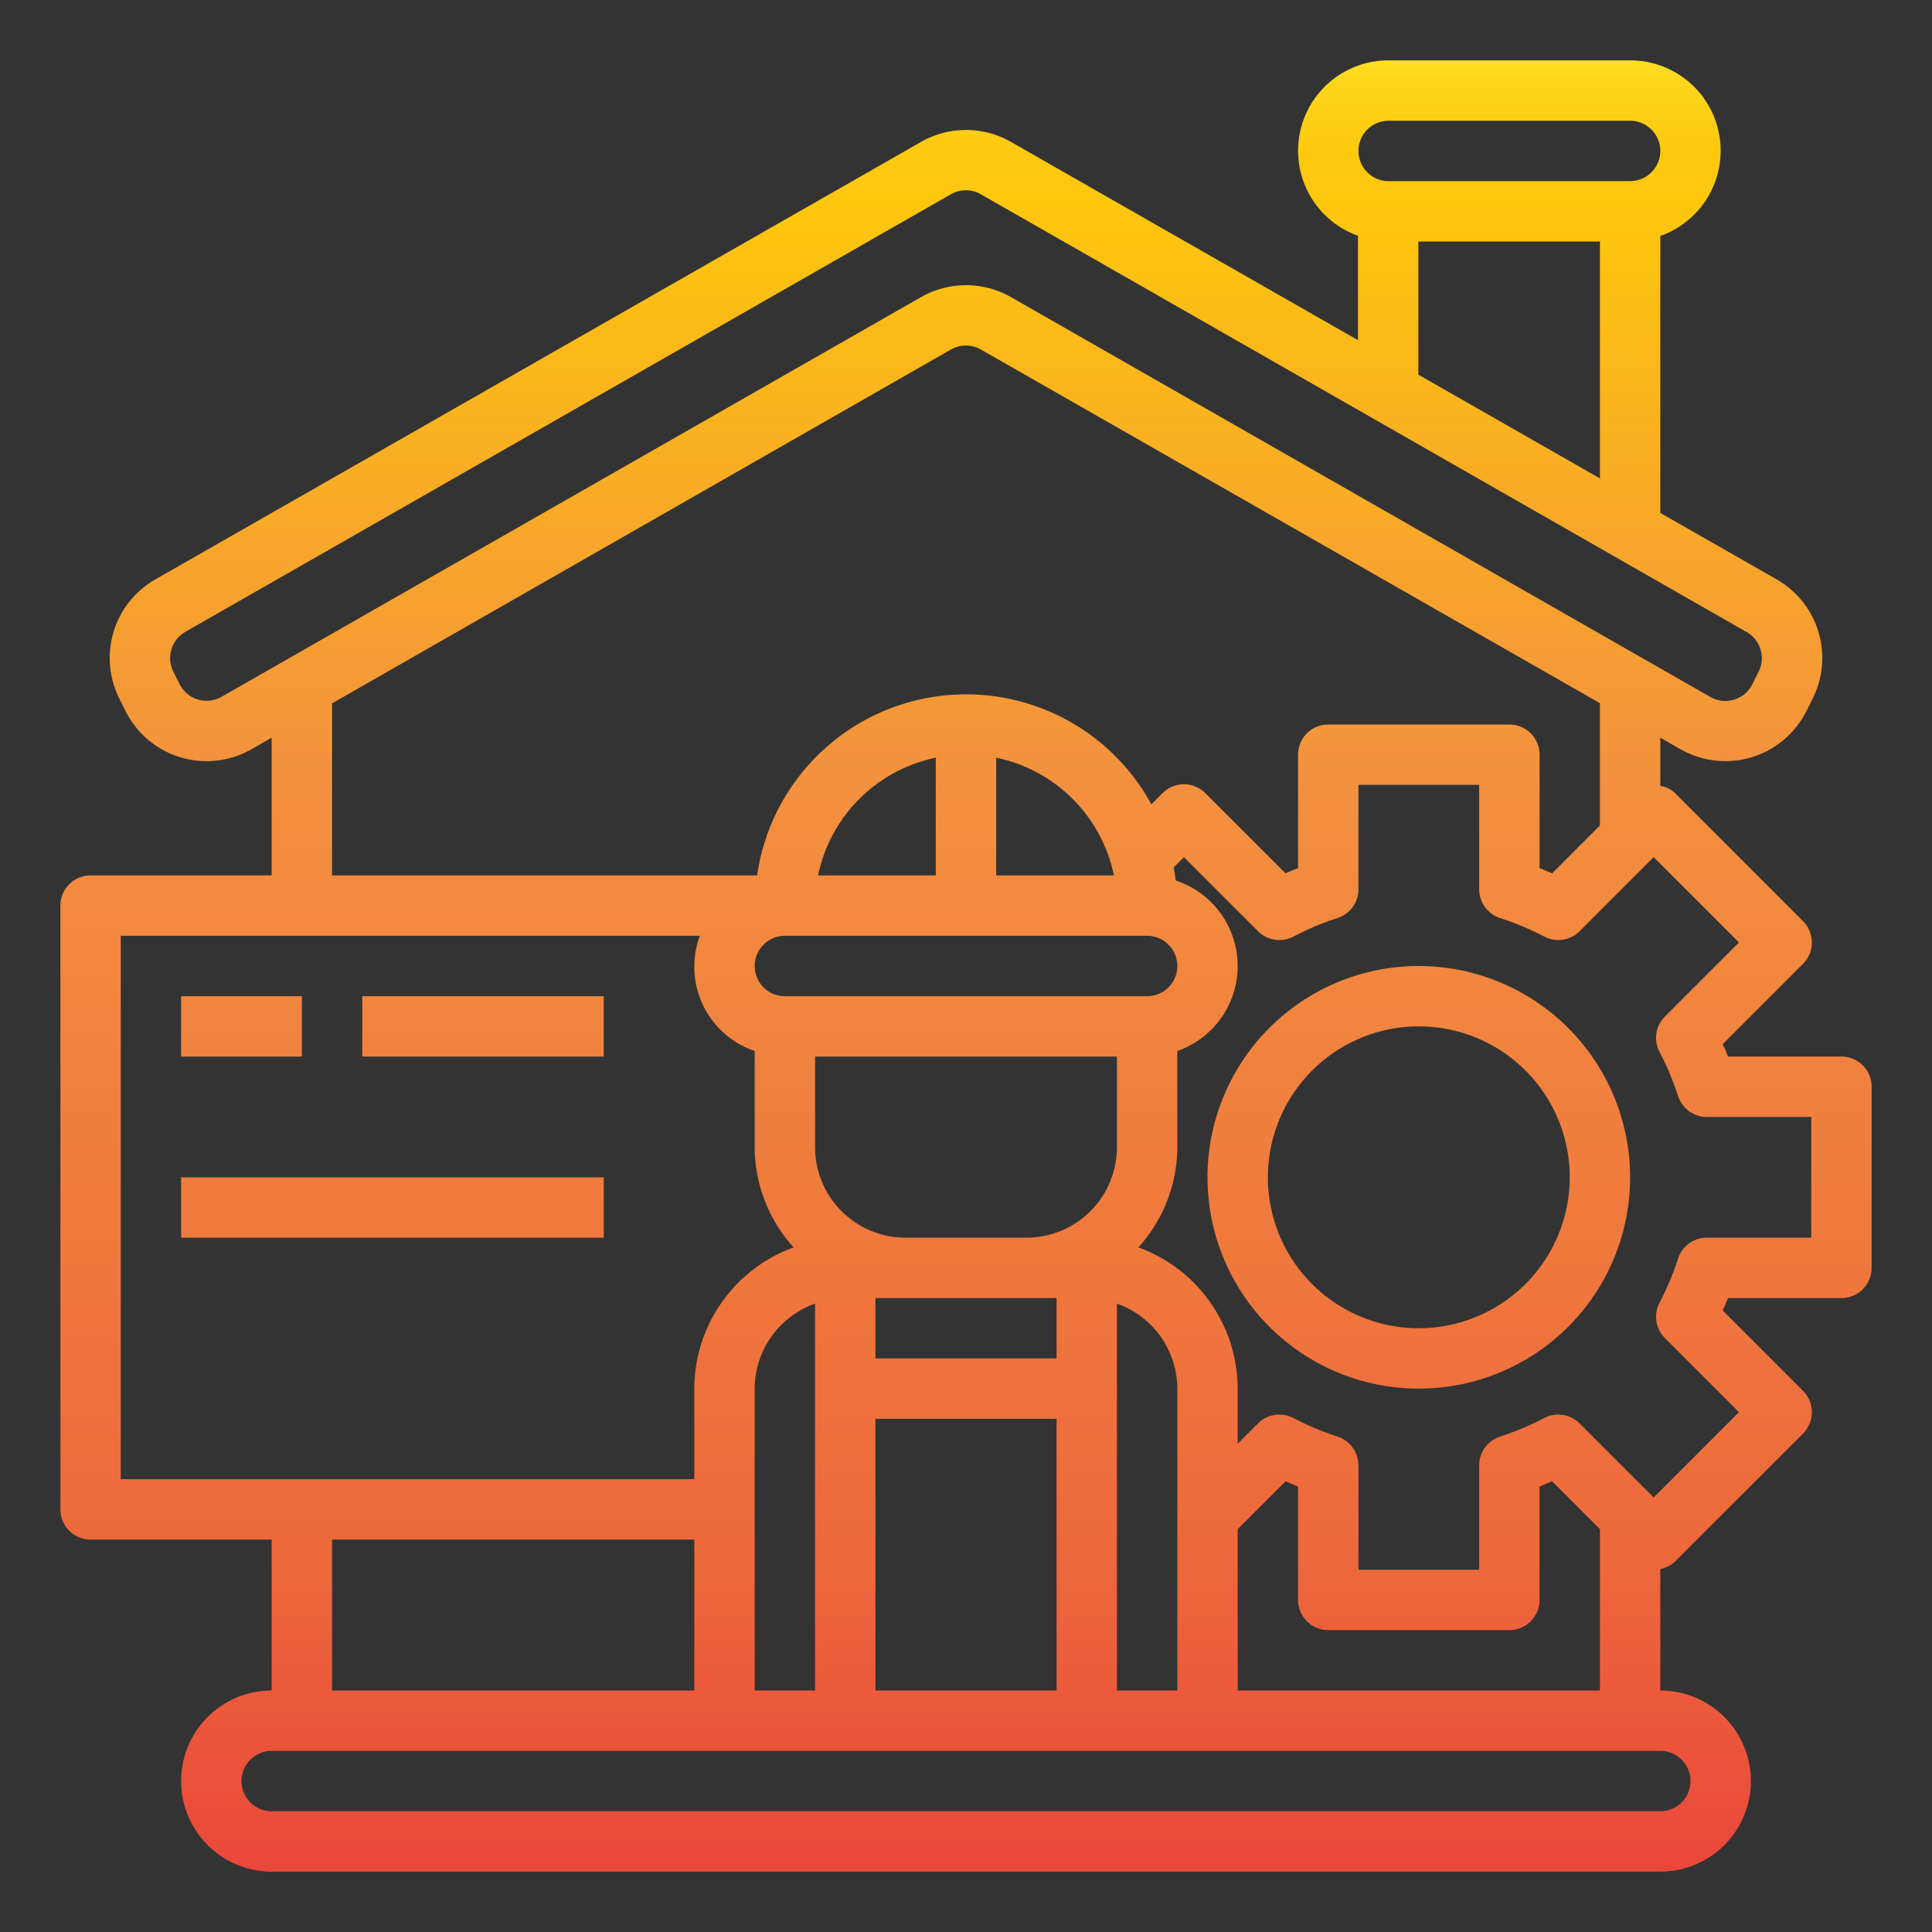 <svg height="512" viewBox="0 0 64 64" width="512" xmlns="http://www.w3.org/2000/svg" xmlns:xlink="http://www.w3.org/1999/xlink"><rect x="0" y="0" width="64" height="64" fill="#333333" stroke="none"/><linearGradient id="New_Gradient_Swatch_1" gradientUnits="userSpaceOnUse" x1="32" x2="32" y1=".184" y2="64.754"><stop offset="0" stop-color="#fff33b"/><stop offset=".014" stop-color="#fee72e"/><stop offset=".042" stop-color="#fed51b"/><stop offset=".07" stop-color="#fdca10"/><stop offset=".1" stop-color="#fdc70c"/><stop offset=".4" stop-color="#f3903f"/><stop offset=".8" stop-color="#ed683c"/><stop offset="1" stop-color="#e93e3a"/></linearGradient><linearGradient id="New_Gradient_Swatch_1-2" x1="47" x2="47" xlink:href="#New_Gradient_Swatch_1" y1=".184" y2="64.754"/><linearGradient id="New_Gradient_Swatch_1-3" x1="8" x2="8" xlink:href="#New_Gradient_Swatch_1" y1=".184" y2="64.754"/><linearGradient id="New_Gradient_Swatch_1-4" x1="16" x2="16" xlink:href="#New_Gradient_Swatch_1" y1=".184" y2="64.754"/><linearGradient id="New_Gradient_Swatch_1-5" x1="13" x2="13" xlink:href="#New_Gradient_Swatch_1" y1=".184" y2="64.754"/><g id="Project-4" data-name="Project"><path d="m61 35h-3.758c-.054-.138-.113-.276-.174-.414l2.659-2.659a1 1 0 0 0 0-1.414l-4.24-4.24a.956.956 0 0 0 -.487-.241v-1.595l.668.382a3.009 3.009 0 0 0 1.491.394 2.975 2.975 0 0 0 .867-.128 3.005 3.005 0 0 0 1.813-1.528l.209-.417a3 3 0 0 0 -1.194-3.947l-3.854-2.202v-9.175a2.993 2.993 0 0 0 -1-5.816h-8a2.993 2.993 0 0 0 -1.015 5.811v3.458l-11.497-6.569a3.008 3.008 0 0 0 -2.976 0l-25.366 14.493a3 3 0 0 0 -1.194 3.947l.208.416a3 3 0 0 0 4.172 1.263l.668-.382v4.563h-6a1 1 0 0 0 -1 1v20a1 1 0 0 0 1 1h6v5a3 3 0 0 0 0 6h46a3 3 0 0 0 0-6v-4.024a.985.985 0 0 0 .487-.249l4.24-4.24a1 1 0 0 0 0-1.414l-2.659-2.659c.061-.138.12-.276.174-.414h3.758a1 1 0 0 0 1-1v-6a1 1 0 0 0 -1-1zm-15-31h8a1 1 0 0 1 0 2h-8a1 1 0 0 1 0-2zm.985 4h6.015v7.848l-6.015-3.437zm-39.646 15.083a1 1 0 0 1 -1.39-.422l-.208-.416a1 1 0 0 1 .4-1.315l25.359-14.495a1 1 0 0 1 .992 0l25.365 14.5a1 1 0 0 1 .4 1.315l-.209.417a1 1 0 0 1 -1.39.421l-23.169-13.246a3.009 3.009 0 0 0 -2.977 0zm3.661.217 20.5-11.722a1 1 0 0 1 .992 0l20.508 11.716v4.052l-1.586 1.586c-.138-.061-.276-.12-.414-.174v-3.758a1 1 0 0 0 -1-1h-6a1 1 0 0 0 -1 1v3.758c-.138.054-.276.113-.414.174l-2.659-2.659a1 1 0 0 0 -1.414 0l-.372.372a6.993 6.993 0 0 0 -13.061 2.355h-14.08zm28 32.7h-2v-12.816a3 3 0 0 1 2 2.816zm-4-13v2h-6v-2zm-8 .184v12.816h-2v-10a3 3 0 0 1 2-2.816zm2 3.816h6v9h-6zm5-6h-4a3 3 0 0 1 -3-3v-3h10v3a3 3 0 0 1 -3 3zm-1-15.9a5.016 5.016 0 0 1 3.9 3.9h-3.9zm-2 3.9h-3.9a5.016 5.016 0 0 1 3.9-3.9zm7 4h-12a1 1 0 0 1 0-2h12a1 1 0 0 1 0 2zm-34-2h19.184a2.947 2.947 0 0 0 1.816 3.816v3.184a4.964 4.964 0 0 0 1.29 3.321 4.993 4.993 0 0 0 -3.29 4.679v3h-19zm7 20h12v5h-12zm45 8a1 1 0 0 1 -1 1h-46a1 1 0 0 1 0-2h46a1 1 0 0 1 1 1zm-15-3v-5.346l1.586-1.586c.138.061.276.12.414.174v3.758a1 1 0 0 0 1 1h6a1 1 0 0 0 1-1v-3.758c.138-.054.276-.113.414-.174l1.586 1.586v5.346zm19-15h-3.46a1 1 0 0 0 -.952.694 9.461 9.461 0 0 1 -.616 1.465 1 1 0 0 0 .181 1.168l2.453 2.453-2.826 2.826-2.453-2.453a1 1 0 0 0 -1.168-.181 9.461 9.461 0 0 1 -1.465.616 1 1 0 0 0 -.694.952v3.46h-4v-3.46a1 1 0 0 0 -.694-.952 9.461 9.461 0 0 1 -1.465-.616 1 1 0 0 0 -1.168.181l-.673.673v-1.826a4.993 4.993 0 0 0 -3.29-4.679 4.964 4.964 0 0 0 1.29-3.321v-3.184a2.982 2.982 0 0 0 -.054-5.649c-.018-.145-.04-.29-.066-.433l.34-.34 2.453 2.453a1 1 0 0 0 1.168.181 9.461 9.461 0 0 1 1.465-.616 1 1 0 0 0 .694-.952v-3.46h4v3.46a1 1 0 0 0 .694.952 9.461 9.461 0 0 1 1.465.616 1 1 0 0 0 1.168-.181l2.453-2.453 2.826 2.826-2.453 2.453a1 1 0 0 0 -.181 1.168 9.461 9.461 0 0 1 .616 1.465 1 1 0 0 0 .952.694h3.46z" fill="url(#New_Gradient_Swatch_1)"/><path d="m47 32a7 7 0 1 0 7 7 7.008 7.008 0 0 0 -7-7zm0 12a5 5 0 1 1 5-5 5.006 5.006 0 0 1 -5 5z" fill="url(#New_Gradient_Swatch_1-2)"/><path d="m6 33h4v2h-4z" fill="url(#New_Gradient_Swatch_1-3)"/><path d="m12 33h8v2h-8z" fill="url(#New_Gradient_Swatch_1-4)"/><g fill="url(#New_Gradient_Swatch_1-5)"><path d="m6 39h14v2h-14z"/><path d="m6 45h14v2h-14z"/></g></g></svg>